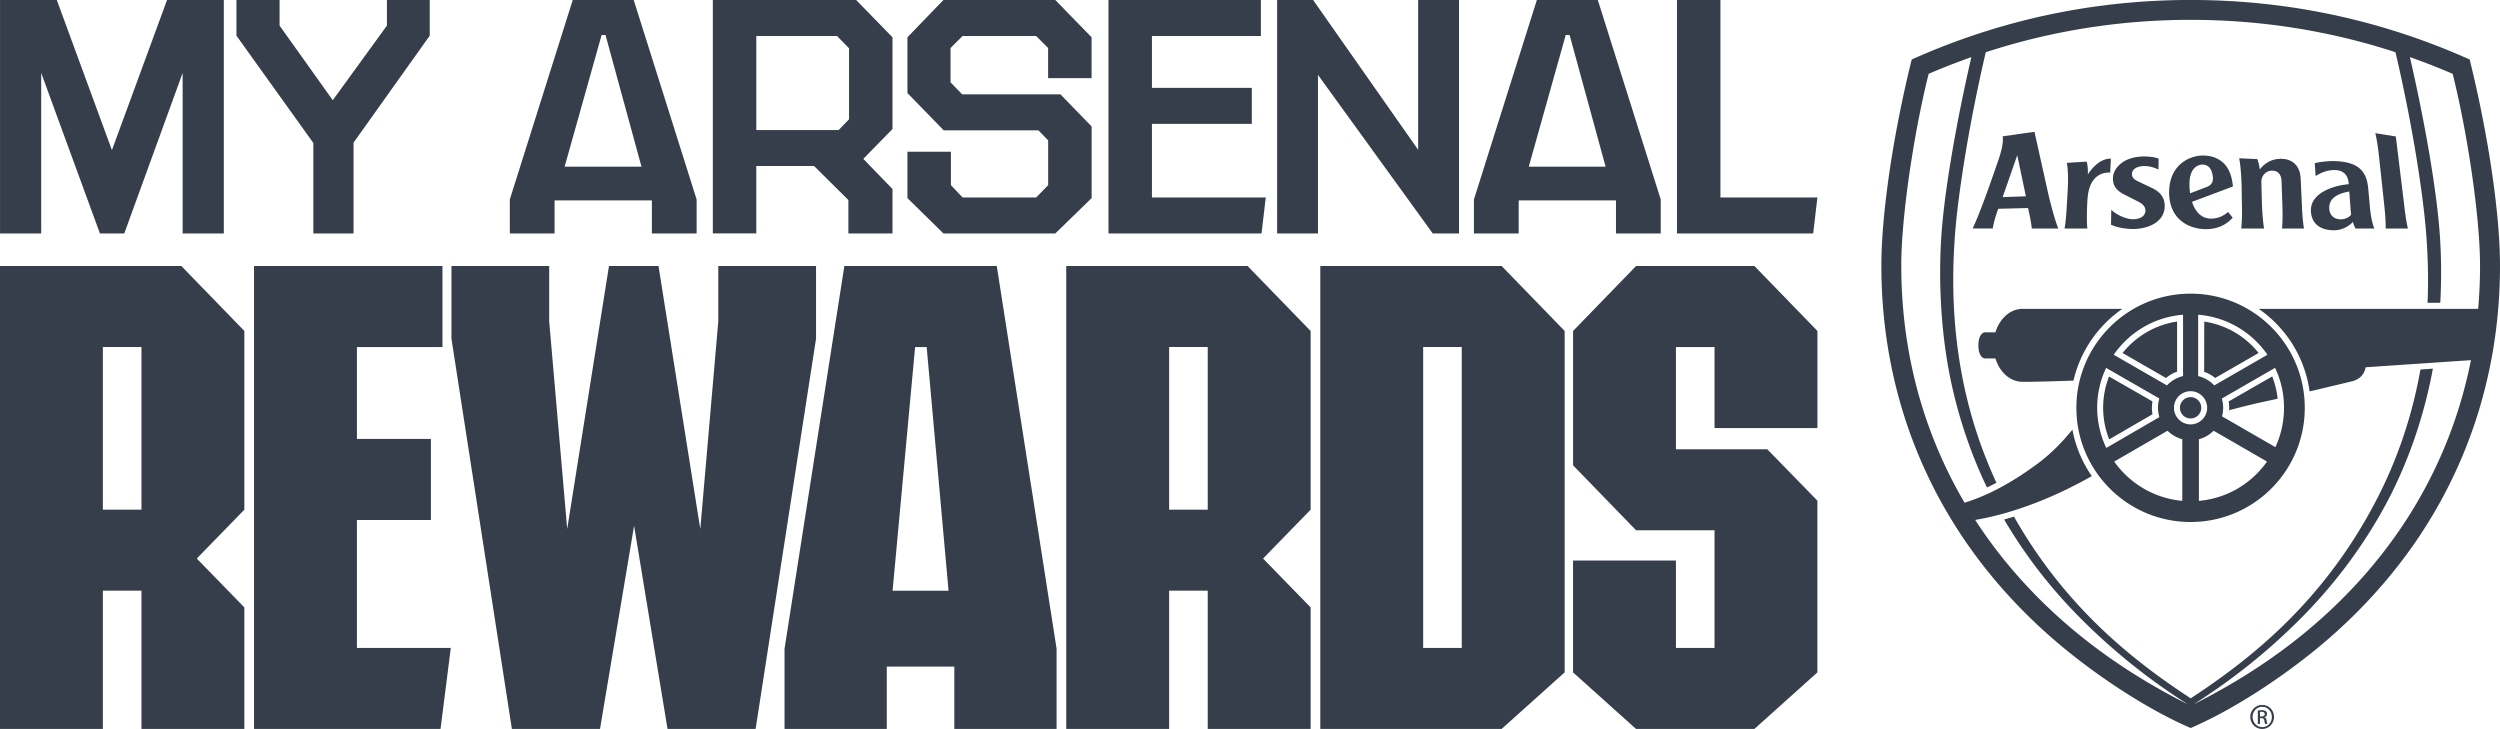 <svg xmlns="http://www.w3.org/2000/svg" viewBox="0 0 776 226.28">
  <title>My Arsenal Rewards logo</title>
  <path d="M75.85 102.72v55.48l-14.77 15.17 14.77 15.17v37.72H43.91v-42.91H31.93v42.91H0V82.57h56.29l19.56 20.16ZM43.91 158.2v-50.49H31.93v50.49h11.98ZM110.79 107.71v28.54h22.96v25.15h-22.96v39.72h29.14l-3.19 25.15H78.85V82.57h58.49v25.15h-26.55ZM234.55 226.27H207.2l-10.38-63.07-10.58 63.07h-27.35l-18.76-121.15V82.57h30.34v17.16l5.59 64.47 12.97-81.63h15.37l12.97 81.63 5.59-64.47V82.57h30.34v22.55l-18.76 121.15ZM243.53 201.32l18.56-118.75h47.31l18.56 118.75v24.95h-31.74v-19.36h-20.96v19.36h-31.74v-24.95Zm50.9-17.96-6.79-75.64h-3.59l-6.99 75.64h17.37ZM406.82 102.72v55.48l-14.77 15.17 14.77 15.17v37.72h-31.94v-42.91H362.9v42.91h-31.94V82.57h56.29l19.56 20.16Zm-31.94 55.48v-50.49H362.9v50.49h11.98ZM485.67 102.72V208.7l-19.56 17.56h-56.29V82.57h56.29l19.56 20.16Zm-31.94 98.4v-93.41h-11.98v93.41h11.98ZM564.12 155.42v53.29l-19.56 17.56h-36.73l-19.56-17.56v-34.73h31.94v27.14h11.98V164.6h-24.35l-19.56-20.16v-41.71l19.56-20.16h36.73l19.56 20.16v30.14h-31.94v-25.15h-11.98v31.73h28.35l15.57 15.97ZM69.47 72.47H56.69V22.65L38.57 72.47h-7.55L12.79 22.65v49.82H.01V0h17.62l17.11 46.6L51.85 0h17.62v72.47ZM73.39 0h13.39v7.95l16.51 23.15L120.1 7.95V0h13.29v11.07l-23.65 33.21v28.18H97.26V44.38L73.39 11.07V0ZM158.25 61.9 177.78 0h18.92l19.53 61.9v10.57h-13.89V62.2h-30.2v10.27h-13.89V61.9Zm40.87-10.17-11.17-40.86h-1.21l-11.48 40.86h23.86ZM277.03 11.57v28.48l-9.06 9.26 9.06 9.36v13.79h-13.69V62.09l-10.67-10.57h-17.92v20.93h-13.49V0h44.49l11.27 11.57Zm-16.71 28.78 3.22-3.32V15l-3.72-3.82h-25.06v29.19h25.57ZM338.84 39.25v22.24l-11.27 10.97h-34.73l-11.17-10.97V47.1h13.49v10.37l3.62 3.82h22.85l3.72-3.82V43.58l-3.02-3.12h-29.39l-11.27-11.57V11.57L292.83 0h34.73l11.27 11.57v12.68h-13.49V14.9l-3.72-3.72h-22.85l-3.72 3.72v10.67l3.62 3.72h30.5l9.66 9.96ZM357.56 11.17v16.11h31v11.17h-31V61.3h35.33l-1.31 11.17h-47.51V0h47.31v11.17h-33.82ZM440.2 46.5V0h12.68v72.47h-8.15L409.1 23.25v49.22h-12.68V0h11.17l32.61 46.5ZM457.51 61.9 477.04 0h18.92l19.53 61.9v10.57H501.6V62.2h-30.2v10.27h-13.89V61.9Zm40.87-10.17-11.17-40.86H486l-11.47 40.86h23.86ZM534.02 61.29h30.1l-1.31 11.17h-42.28V0h13.49v61.29ZM702.2 225.7c-1.66 0-3-1.39-3-3.17s1.34-3.15 2.99-3.15h.02c1.66 0 2.99 1.41 2.99 3.17s-1.33 3.17-2.99 3.15Zm0-6.9h-.02c-2.04 0-3.7 1.66-3.7 3.73s1.66 3.75 3.7 3.75 3.68-1.64 3.68-3.75-1.63-3.73-3.67-3.73Z" fill="#363e4b"></path>
  <path d="M701.97 222.39h-.48v-1.41c.12-.02.27-.03.48-.03.75 0 1.01.37 1.01.73 0 .51-.46.71-1.01.71Zm.9.27v-.03c.45-.13.81-.46.81-1.01 0-.4-.13-.68-.38-.86-.25-.18-.66-.32-1.29-.32-.5 0-.83.05-1.18.1v4.17h.66v-1.79h.46c.53 0 .8.2.9.73.08.55.18.93.28 1.06h.7c-.07-.13-.17-.38-.27-1.03-.08-.61-.33-.95-.7-1.01ZM658.8 95.87h-31c-3.84 0-7.12 3.03-8.42 7.29h-3.22c-.83 0-2.07 1.01-2.07 4.05s1.24 4.05 2.07 4.05h3.22c1.3 4.25 4.58 7.26 8.41 7.26s8.96-.14 15.82-.38c2.13-9.19 7.65-17.07 15.17-22.27ZM675.76 99.81c-6.66 1-12.69 4.47-16.91 9.76l13.47 7.76c1.03-.86 2.19-1.52 3.45-1.98V99.8ZM701.08 109.57a26.59 26.59 0 0 0-16.88-9.75l-.03 15.58c1.26.46 2.38 1.07 3.41 1.93l13.5-7.76ZM691.91 127.35c3.82-1.04 7.85-2.04 11.92-2.9.99-.21 2.05-.44 3.15-.68-.25-2.38-.82-4.7-1.69-6.93l-13.52 7.77c.11.64.17 1.29.17 1.94 0 .26-.01.53-.03.79ZM654.65 116.87c-2.46 6.27-2.44 13.23.04 19.52l13.44-7.81c-.23-1.32-.23-2.66 0-3.98l-13.49-7.74ZM671.93 64.07c.07-3.59-2.57-5.07-4.12-5.8-1.56-.72-3.2-1.52-3.97-1.89-.71-.35-2.2-.9-2.07-2.53.13-1.56 1.9-2.3 3.83-2.3a9.4 9.4 0 0 1 4.38 1.1l.06-3.42c-.9-.33-2.36-.66-4.56-.66-1.81 0-4.11.34-5.93 1.37-2.08 1.18-3.54 3.06-3.67 5.05-.2 2.96 1.44 4.37 3.76 5.53 1.58.79 3.08 1.56 4.03 2.05 1.27.67 2.37 1.48 2.26 2.96-.11 1.5-1.5 2.51-3.87 2.51-1.96 0-4.79-1.15-6.72-2.91l-.08 4.61c1.68.84 4.43 1.34 6.92 1.34 4.32 0 9.65-1.98 9.75-7.02ZM626.15 48.16l2.69 12.78-7.21.24 4.53-13.02Zm-5.88 16.65 9.24-.24c.41 1.82 1.03 4.72 1.15 6.36h8.25c-1.01-2.37-2.34-7.4-3.15-10.86l-4.26-19.16-9.88 1.41c.24 1.42-.13 3.88-1.21 7.02-2.08 6.07-5.43 15.82-8.09 21.58h6.23c.31-1.84.83-3.72 1.71-6.12ZM683.32 51.1c1.56-.14 2.81.71 3.3 2.52.56 2.04.42 3.66-1.77 4.45l-5.04 1.94c-.13-.91-.2-1.85-.2-2.8-.03-5.24 2.79-6.02 3.71-6.11Zm1.24 20.03c4.03 0 6.47-1.43 8.47-3.54l-1.41-1.79c-1.08.85-2.74 2.11-5.47 2.05-2.89-.06-4.8-2.21-5.74-5.2l12.69-4.77c-.39-4.19-1.83-6.62-3.84-8.02-1.56-1.09-3.45-1.58-5.45-1.58-4.57 0-10.67 3.24-10.51 11.73.16 8.51 6.68 11.11 11.27 11.11ZM641.62 62.31c-.16 2.88-.32 6.01-.78 8.63h7.07c-.24-2.66-.14-5.81.02-8.69.2-3.5 1.04-5.54 2.39-6.95 1.46-1.52 3.36-1.81 4.68-1.72l.22-4.32c-1.77-.08-4.46.82-7.15 4.87.07-1.54-.08-2.93-.36-3.96l-6.16.38c.44 2.62.43 5.35.27 8.22l-.18 3.53ZM743.66 42.36l-6.37-1.03c.63 2.67.88 4.78 1.2 7.65l1.49 13.83c.32 2.88.55 5.5.53 8.12h6.9c-.61-2.62-.92-5.24-1.25-8.12l-2.5-20.45ZM726.79 68.07c-1.99.09-3.72-.97-3.79-3.52-.06-2.29 1.51-4.32 6.22-5.1l.28 3.76c.1 1.3.13 2.21.29 3.45-.68.82-1.79 1.35-3 1.41Zm8.33-9.28c-.39-5.22-2.58-8.79-11.21-8.79-1.49 0-3.67.24-5.42.63l.29 4.01c1.75-1.08 3.56-1.85 5.79-1.85s4.29.94 4.48 4.37c-2.23.25-4.31.64-6.65 1.68-2.63 1.18-5.34 3.3-5.08 6.91.28 3.99 3.3 5.73 7.09 5.73 2.86 0 4.86-1.48 5.94-2.59.2.74.48 1.48.8 2.04h5.86c-.85-2.08-1.27-4.85-1.48-7.73l-.41-4.42ZM714.13 55.49c-.15-3.89-2.38-6.19-6.13-6.19-2.05 0-4.49.66-6.57 3.29-.06-.55-.38-2.4-.77-3.21l-5.61-.26c.48 2.71.64 5.44.74 8.31l.09 5.38c.11 2.88.04 5.5-.18 8.12h7.07c-.42-2.62-.57-5.24-.68-8.12l-.16-6.21c-.08-2.2 1.56-3.61 3.26-3.63 1.96-.03 2.93 1.28 3 3.25l.23 6.59c.11 2.88.15 5.5-.07 8.12h6.8c-.42-2.62-.57-5.24-.68-8.12l-.34-7.32Z" fill="#363e4b"></path>
  <path d="M769.24 95.87H701.1c8.43 5.81 14.35 15.01 15.8 25.63l12.99-3.1c2.9-.65 4.1-2.61 4.4-4.4l32.69-2.21c-.95 4.8-2.13 9.51-3.54 14.13-4.16 13.59-10.35 26.46-18.39 38.27-7.93 11.64-17.72 22.32-29.09 31.76-10.39 8.62-22.21 16.22-35.06 22.67 12.69-8.06 23.26-16.7 32.82-26.22 10.47-10.43 19.12-21.96 25.97-34.26 6.95-12.49 11.9-26.4 14.81-40.3.23-1.1.45-2.24.66-3.41l-3.86.27c-2.34 13.22-6.71 27.45-14.36 41.83-16 30.11-37.71 47.65-56.95 60.23-18.42-12.04-39.08-28.62-54.85-56.4-1.13.34-1.82.56-3.06.89 6.54 11.14 14.6 21.6 24.19 31.14 9.56 9.52 20.13 18.15 32.82 26.22-12.85-6.45-24.66-14.05-35.05-22.67-11.38-9.44-21.16-20.13-29.09-31.76-.63-.92-1.24-1.85-1.85-2.79 11.58-1.96 24.38-6.87 36.2-13.61a37.099 37.099 0 0 1-6.02-14.42c-2.96 3.64-6.49 7.33-10.52 10.34-6.53 4.88-14.42 9.72-22.96 12.34a141.638 141.638 0 0 1-13.26-30.15c-4.28-13.97-6.46-28.84-6.38-44.18.07-13.77 3.54-38.95 8.49-58.79 4.38-1.89 8.8-3.61 13.26-5.19-4.61 19.97-8.45 41.82-9.35 56.04-1.03 16.21.39 32.01 2.91 44.06 2.39 11.42 6.17 22.85 11.29 33.49.95-.45 1.99-.96 2.94-1.47-13.55-29.14-14.33-57.09-12.9-76.58 1.05-14.24 4.87-37.05 9.59-57.06 20.44-6.67 41.75-10.05 63.59-10.05s43.14 3.38 63.57 10.04c4.73 20.02 8.55 42.83 9.59 57.07.45 6.14.69 13.12.37 20.72h3.96c.34-6.5.35-13.32-.09-20.22-.9-14.22-4.74-36.07-9.35-56.04 4.47 1.57 8.9 3.3 13.28 5.19 4.94 19.85 8.41 45.03 8.49 58.79.03 4.76-.17 9.48-.58 14.14Zm-2.65-77.4C740.26 6.68 711.29-.01 679.99-.01s-60.27 6.68-86.6 18.48c-6.07 24.57-9.33 48.4-9.41 63.22-.08 15.85 2.15 31.33 6.65 46.03 4.34 14.18 10.8 27.62 19.2 39.95 8.25 12.11 18.43 23.23 30.25 33.04 11.12 9.23 26.18 19.35 39.91 25.27 13.73-5.92 28.79-16.05 39.91-25.27 11.82-9.81 22-20.93 30.25-33.04 8.4-12.33 14.86-25.77 19.2-39.95 4.5-14.69 6.73-30.18 6.65-46.03-.08-14.82-3.34-38.66-9.41-63.22Z" fill="#363e4b"></path>
  <path d="M682.31 97.69c8.92.72 16.7 5.46 21.51 12.42l-16.51 9.52a10.069 10.069 0 0 0-5-2.89V97.69Zm23.86 16.49c4.11 8.52 3.27 17.95.1 24.61l-16.56-9.56c.52-1.89.45-3.87-.05-5.52l16.52-9.53Zm-23.63 41.28v-19.13c1.76-.46 3.32-1.39 4.57-2.63l16.57 9.57c-4.78 6.79-12.4 11.43-21.14 12.2Zm-2.59-23.73c-2.84 0-5.15-2.31-5.15-5.15s2.31-5.15 5.15-5.15 5.15 2.31 5.15 5.15-2.31 5.15-5.15 5.15Zm-22.65 12.94c-.36-.46-.72-.92-1.05-1.4l16.56-9.57c.2.2.4.39.62.57 1.13.96 2.47 1.67 3.95 2.06v19.13c-8.11-.72-15.26-4.78-20.07-10.79Zm-3.51-5.63c-3.63-7.64-3.88-16.75-.05-24.84l16.52 9.49c-.57 1.92-.55 3.93.01 5.78l-16.48 9.57Zm23.83-41.35v19.05c-1.95.46-3.68 1.48-5.01 2.89l-16.51-9.52c4.81-6.96 12.59-11.71 21.51-12.42Zm-33.11 28.9c0 19.57 15.87 35.44 35.45 35.44s35.44-15.87 35.44-35.44-15.87-35.44-35.44-35.44-35.45 15.87-35.45 35.44Z" fill="#363e4b"></path>
  <path d="M679.96 123.26c-1.83 0-3.32 1.49-3.32 3.32s1.49 3.32 3.32 3.32 3.32-1.49 3.32-3.32-1.49-3.32-3.32-3.32Z" fill="#363e4b"></path>
</svg>